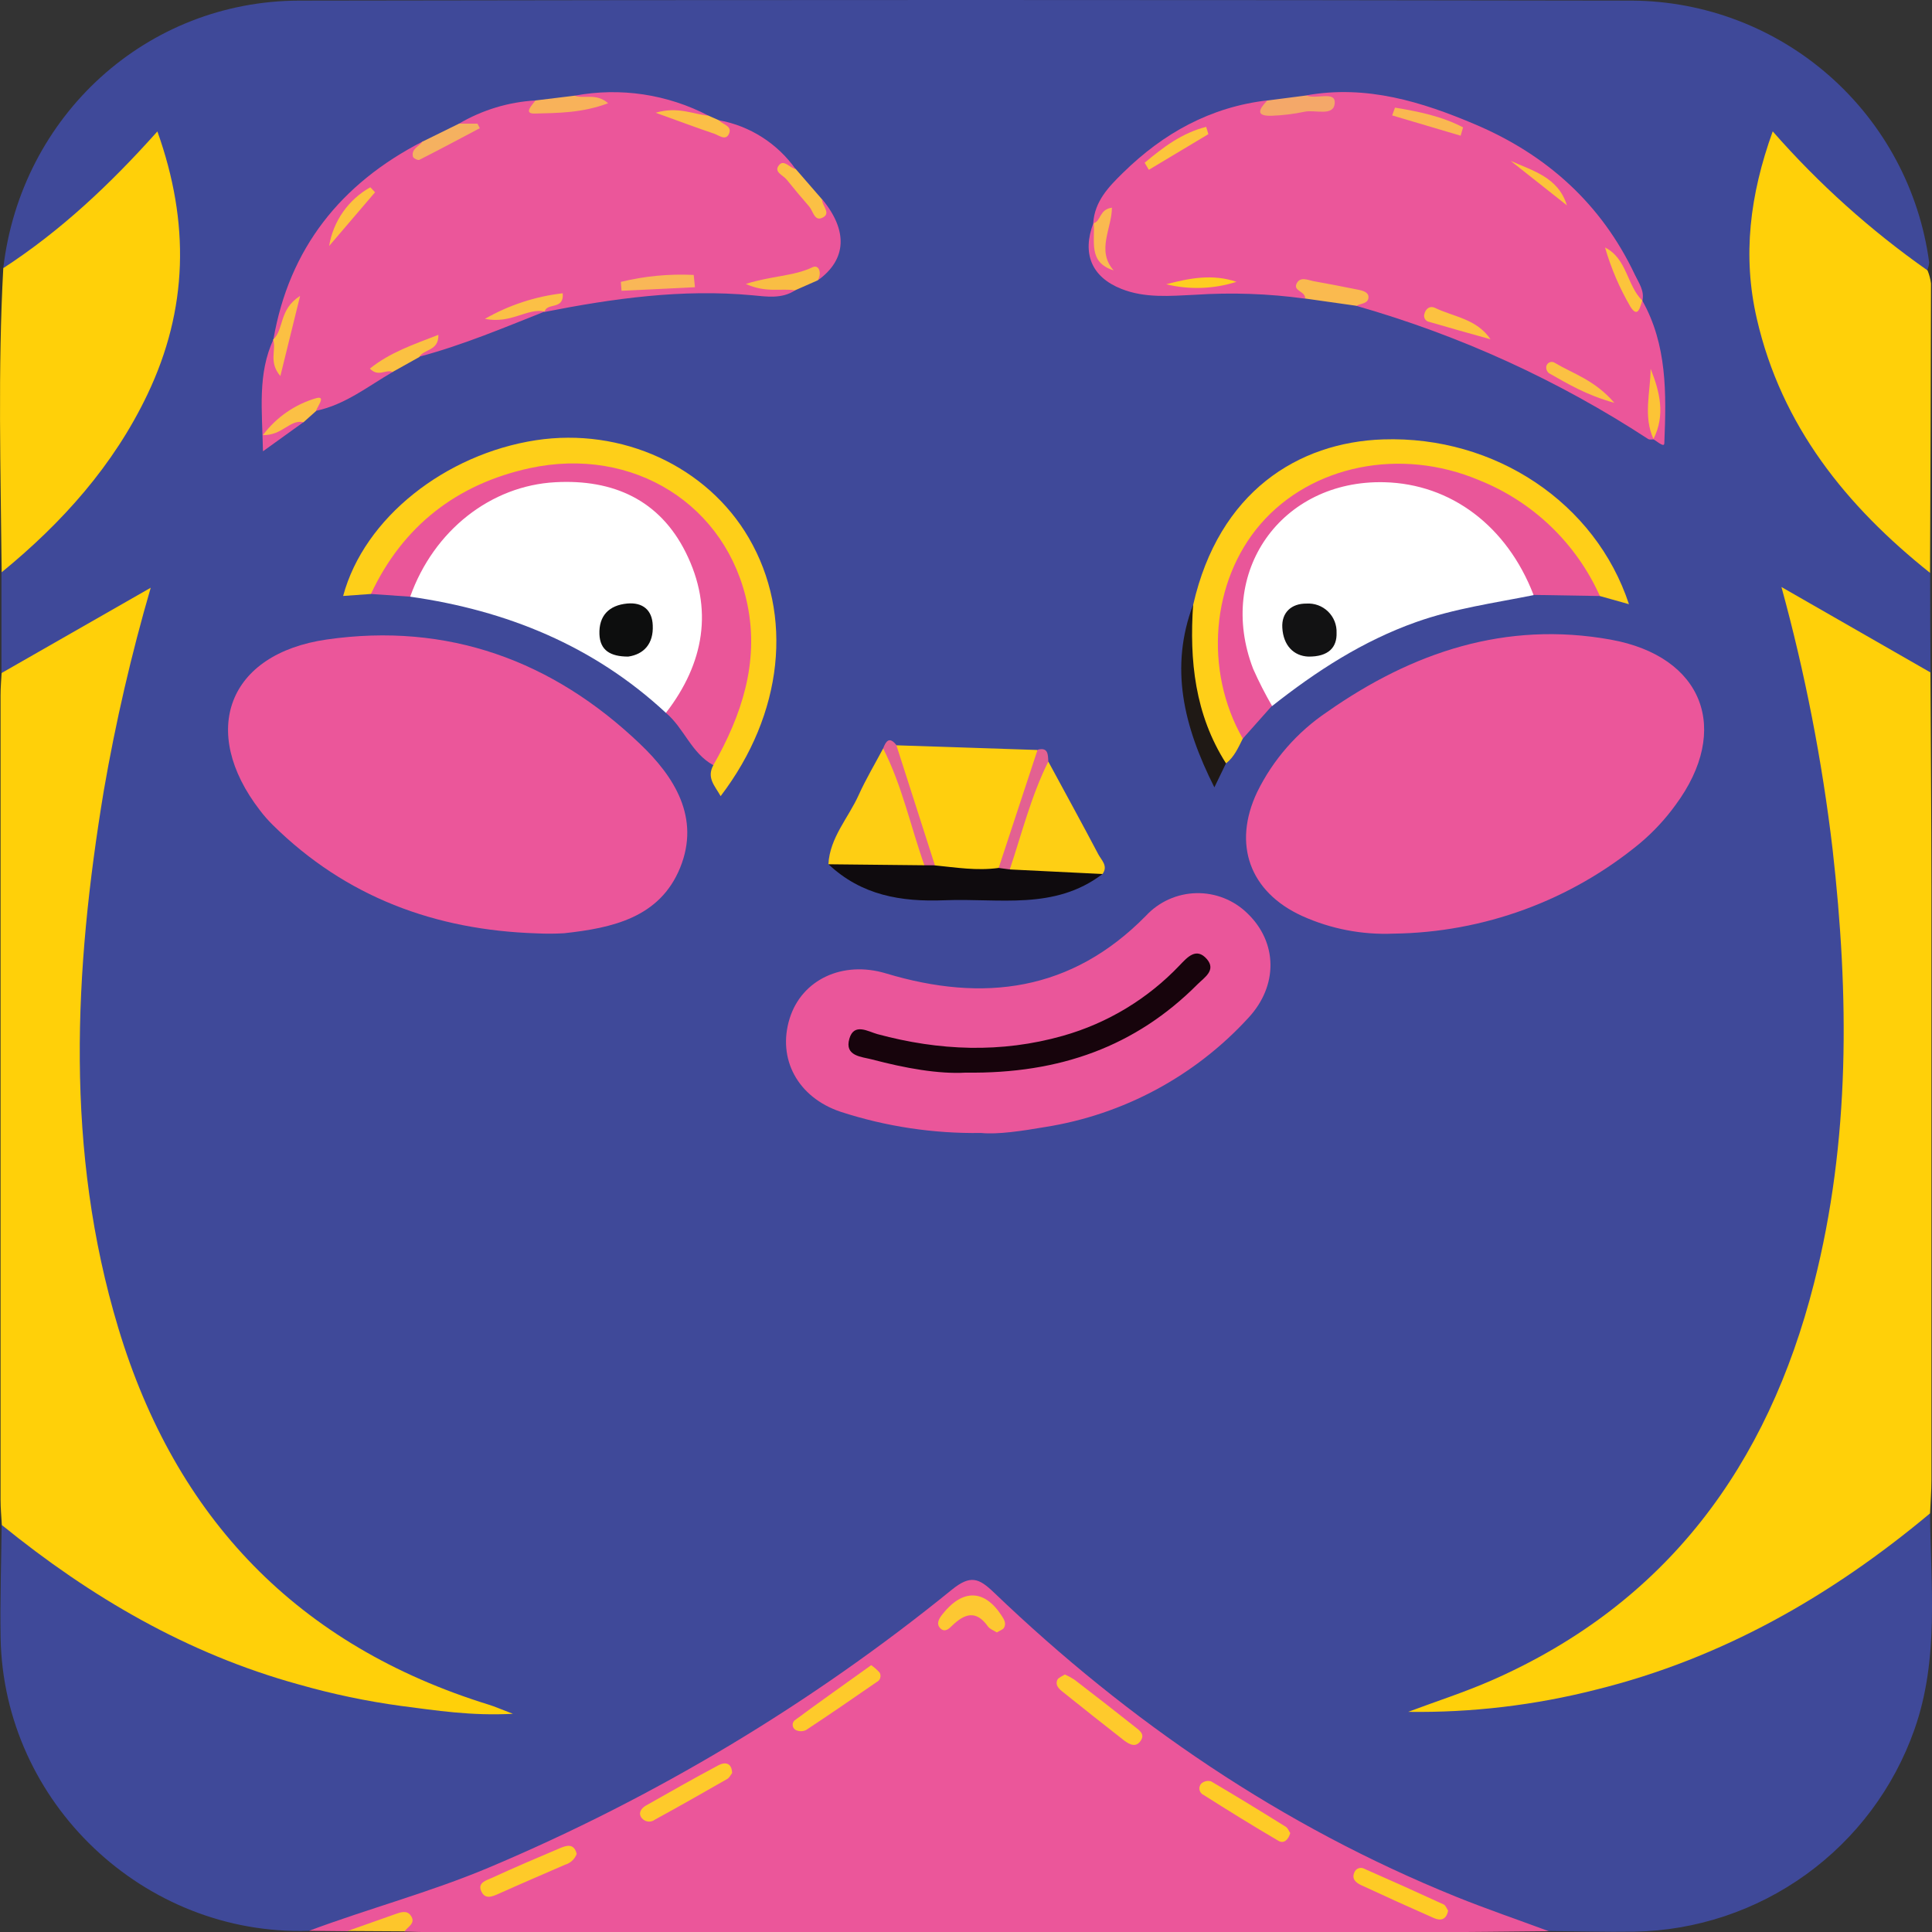<svg width="611" height="611" viewBox="0 0 611 611" fill="none" xmlns="http://www.w3.org/2000/svg">
<rect x="0" y="0" width="611" height="611" fill="#333333" stroke="none"/>
<g clip-path="url(#clip0_1_7)">
<path d="M610.384 478.601C610.56 501.468 613.356 524.599 605.426 547.008C598.939 565.412 586.986 581.393 571.167 592.811C555.349 604.229 536.42 610.539 516.917 610.894C507.88 611.035 498.825 610.771 489.788 610.683C455.274 603.647 424.874 587.113 395.283 568.996C367.38 551.916 341.113 532.585 317.746 509.489C308.497 500.342 307.46 500.694 297.597 508.381C242.212 551.634 182.011 586.005 114.741 607.306C109.133 609.065 103.19 608.713 97.651 610.631C45.52 612.231 1.178 570.174 0.193 518.055C-0.018 506.112 0.404 494.151 0.527 482.207C3.78 481.451 6.189 483.21 8.439 485.057C48.755 518.302 95.471 535.276 147.11 539.779C150.187 540.043 153.422 540.043 155.778 541.186C133.818 536.243 113.968 525.496 95.717 511.705C68.395 491.002 50.179 463.527 38.681 431.513C25.494 394.733 21.468 356.44 22.997 317.725C24.692 276.876 31.136 236.364 42.197 197.006C42.798 195.364 42.956 193.592 42.654 191.87C32.808 196.373 24.017 202.283 14.804 207.454C10.356 209.952 6.294 213.839 0.457 212.731C0.457 202.177 0.457 191.588 0.457 180.964C4.817 172.433 12.501 166.892 19.024 160.226C33.567 145.763 44.411 128.005 50.637 108.459C56.667 89.497 55.911 62.725 48.069 46.138C41.617 55.162 33.722 61.846 25.828 68.6C20.255 73.244 14.663 77.923 8.791 82.232C6.54 83.886 4.413 86.401 1.037 84.8C6.663 36.622 46.276 0.281 94.68 0.193C235.197 -0.064 375.709 -0.064 516.214 0.193C539.203 0.362 561.359 8.826 578.608 24.031C595.858 39.236 607.041 60.159 610.103 82.954C610.053 83.817 609.844 84.664 609.488 85.451C605.479 86.225 603 83.305 600.292 81.318C588.012 72.415 576.629 62.336 566.306 51.222C562.42 47 560.802 47.475 559.273 52.98C549.901 85.487 558.007 114.668 576.187 141.739C584.351 154.198 594.29 165.398 605.69 174.984C607.712 176.658 609.329 178.769 610.419 181.158C610.419 191.641 610.461 202.13 610.543 212.626C606.323 213.945 603.316 211.201 599.993 209.424C589.444 203.69 579.404 197.287 568.978 191.342C566.763 193.787 568.503 195.986 568.978 197.973C582.206 248.034 587.416 299.875 584.415 351.568C581.479 400.45 569.136 446.711 537.031 485.549C516.038 510.949 489.559 528.398 458.386 538.952C455.289 540.029 452.046 540.622 448.769 540.711C470.201 537.51 491.88 535.944 512.821 529.594C544.84 520.158 574.631 504.365 600.415 483.157C603.387 480.888 606.024 477.915 610.384 478.601Z" fill="#3F4999"/>
<path d="M97.704 610.631C116.517 603.595 135.946 598.458 154.495 590.666C207.258 568.425 256.604 538.814 301.06 502.717C306.88 498.021 309.535 499.023 314.335 503.632C357.113 544.616 405.341 577.509 460.408 599.813C470.114 603.735 480.03 607.113 489.841 610.754C476.988 610.859 464.153 611.053 451.301 611.053H136.719C133.801 611.053 130.882 610.93 127.928 610.859C127.155 607.957 125.185 607.341 122.654 608.168C118.504 609.399 114.073 609.259 109.959 610.754L97.704 610.631Z" fill="#EB569A"/>
<path d="M610.385 478.601C579.159 504.705 544.609 524.493 504.803 534.344C485.379 539.299 465.384 541.664 445.34 541.38C454.131 538.073 463.221 535.17 471.854 531.371C527.203 507.009 559.044 463.351 573.655 405.955C585.207 360.644 584.785 314.735 579.563 268.614C576.258 240.591 570.851 212.855 563.387 185.643L610.508 212.661C610.613 235.106 610.807 257.568 610.824 280.012C610.824 342.703 610.824 405.404 610.824 468.118C610.824 471.618 610.525 475.101 610.385 478.601Z" fill="#FFD009"/>
<path d="M0.51 212.837L47.665 185.872C41.516 207.001 36.556 228.459 32.809 250.145C23.384 307.048 20.501 363.916 37.415 419.992C55.525 480.097 94.206 520.43 154.636 539.128C156.499 539.708 158.275 540.5 162.214 541.995C148.869 542.699 137.897 540.922 126.891 539.515C115.93 538.022 105.089 535.747 94.452 532.708C59.287 523.016 28.659 505.092 0.58 482.295C0.44 479.674 0.176 477.018 0.176 474.45C0.176 389.562 0.176 304.679 0.176 219.802C0.176 217.393 0.387 215.071 0.51 212.837Z" fill="#FFD009"/>
<path d="M610.385 181.175C583.923 160.067 563.387 134.72 555.598 100.79C551.009 80.931 553.383 61.652 560.627 41.547C575.136 58.108 591.575 72.872 609.593 85.522C610.136 86.852 610.503 88.248 610.683 89.673C610.625 120.185 610.525 150.686 610.385 181.175Z" fill="#FFD009"/>
<path d="M1.037 84.8C19.112 73.05 34.725 58.416 49.775 41.565C60.114 70.553 59.428 97.852 46.646 124.694C35.903 147.244 19.639 165.344 0.527 180.982C0.211 148.915 -0.703 116.849 1.037 84.8Z" fill="#FFD009"/>
<path d="M109.906 610.683C115.005 608.924 120.087 607.042 125.185 605.283C126.803 604.72 128.702 604.07 129.897 605.793C131.656 608.238 128.93 609.311 127.963 610.789L109.906 610.683Z" fill="#FDC62B"/>
<path d="M169.668 295.175C137.634 294.137 109.361 283.706 86.241 260.875C84.793 259.441 83.447 257.907 82.215 256.284C62.874 231.236 72.087 206.751 103.313 202.248C141.519 196.742 174.767 208.862 202.407 235.264C213.22 245.554 221.536 258.57 215.101 274.401C208.666 290.232 193.615 293.486 178.407 295.14C175.497 295.31 172.58 295.321 169.668 295.175Z" fill="#EB569A"/>
<path d="M440.734 295.263C430.776 295.691 420.858 293.776 411.776 289.669C395.196 282.088 389.763 267.013 397.569 250.514C402.596 240.263 410.23 231.516 419.705 225.15C446.694 206.223 476.197 196.32 509.375 202.283C538.631 207.56 547.563 230.708 529.893 254.577C526.646 259.064 522.861 263.134 518.623 266.697C496.674 284.823 469.193 294.902 440.734 295.263Z" fill="#EB569A"/>
<path d="M522.983 138.96C522.421 138.96 521.717 139.118 521.225 138.836C492.775 120.248 461.686 106.058 429.006 96.744C423.503 90.957 415.996 89.902 412.69 94.44C401.162 92.86 389.504 92.453 377.895 93.226C370.071 93.595 362.071 94.352 354.598 91.344C345.209 87.615 342.115 80.157 345.807 70.5C348.568 73.033 346.827 76.463 347.689 79.066C345.438 76.797 351.205 72.505 345.737 70.588C346.159 63.658 350.66 59.031 355.179 54.616C367.908 42.128 382.818 33.843 400.787 31.75C405.815 36.165 411.336 31.89 417.49 33.386C415.486 31.627 413.974 31.38 413.182 30.149C432.101 26.772 449.63 32.154 466.58 39.366C489.12 48.935 506.456 64.467 517.023 86.859C518.236 89.427 520.117 91.907 519.414 95.091C513.137 94.088 514.755 87.439 510.852 84.15C514.368 87.668 513.085 94.018 519.326 94.967C527.273 109.039 526.975 124.448 526.359 139.857C526.359 141.123 525.99 141.106 522.843 138.872C523.177 133.595 522.597 128.511 522.843 123.34C522.667 128.634 523.089 133.823 522.983 138.96Z" fill="#EB569A"/>
<path d="M181.765 30.255C196.19 27.562 211.101 29.799 224.103 36.604C220.78 38.575 217.439 36.851 215.206 36.727C212.974 36.604 213.993 38.486 213.8 37.343C213.8 36.974 213.993 36.921 214.521 36.868C219.004 36.323 222.767 40.386 227.391 38.856C227.391 38.856 227.391 38.311 227.391 38.029C237.175 39.822 245.87 45.37 251.619 53.491C250.441 59.7 257.509 61.089 258.846 65.803C259.813 65.118 259.197 63.763 260.024 63.024C268.217 72.945 267.76 82.056 258.74 88.582C253.782 85.733 249.421 91.485 246.556 90.165C246.872 90.165 249.808 89.022 251.514 91.784C247.259 94.616 242.406 93.789 237.94 93.384C215.699 91.326 193.985 94.369 172.183 98.661C170.319 98.274 175.014 95.319 171.321 96.076C168.174 96.726 164.693 96.691 161.985 98.872C165.273 97.536 168.789 95.39 172.306 98.503C159.242 103.692 146.284 109.162 132.658 112.786C132.663 111.925 132.953 111.089 133.484 110.411C129.511 111.66 125.396 112.68 122.935 116.497C123.429 116.796 123.879 117.163 124.271 117.588C116.412 122.144 109.203 127.966 100.043 129.901C95.647 127.368 93.696 132.487 90.232 132.891C89.124 133.208 91.252 134.21 90.636 133.225C90.513 132.997 90.777 132.944 91.357 132.768C92.127 132.397 92.988 132.259 93.834 132.372C94.681 132.484 95.476 132.842 96.122 133.401L83.164 142.724C82.9 129.672 81.406 118.204 86.505 107.263C87.384 108.072 87.577 109.69 88.263 110.095C89.3 110.71 89.124 109.057 89.388 108.424C90.25 106.278 90.214 103.85 91.498 101.827C89.494 103.393 90.636 107.755 86.469 107.351C91.428 78.591 107.779 58.046 133.625 44.766C139.093 45.681 142.205 44.15 145.159 39.102C152.522 34.775 160.809 32.261 169.334 31.767C174.099 35.655 178.97 32.559 183.805 32.014C183.541 30.958 182.117 31.222 181.765 30.255Z" fill="#EB569A"/>
<path d="M310.256 358.305C295.184 358.535 280.177 356.271 265.843 351.603C252.27 347.047 245.747 334.857 249.738 322.07C253.588 309.757 266.529 303.723 280.19 307.839C310.977 317.109 338.845 313.591 362.387 289.634C364.43 287.431 366.894 285.66 369.633 284.428C372.373 283.196 375.332 282.528 378.335 282.462C381.338 282.397 384.323 282.935 387.114 284.046C389.905 285.158 392.444 286.818 394.58 288.93C403.987 298.024 404.321 311.639 394.809 321.894C377.909 340.345 355.255 352.518 330.546 356.423C323.091 357.689 315.566 358.832 310.256 358.305Z" fill="#EA569A"/>
<path d="M210.6 225.449C187.743 204.218 160.262 193.048 129.722 188.704C127.963 185.344 129.616 182.459 131.04 179.592C141.941 157.552 168.789 145.362 192.385 151.747C215.611 158.027 229.307 183.902 221.94 208.158C219.901 214.824 218.987 222.722 210.6 225.449Z" fill="white"/>
<path d="M484.988 188.211C472.54 190.709 459.951 192.433 447.872 196.725C430.958 202.723 416.224 212.292 402.317 223.285C398.642 222.511 397.464 219.327 396.04 216.548C379.671 184.447 403.811 148.669 435.863 150.305C457.736 151.413 472.575 161.193 483.23 179.17C484.812 181.791 486.5 184.693 484.988 188.211Z" fill="white"/>
<path d="M210.6 225.449C222.714 209.759 225.756 192.521 216.859 174.685C208.596 158.15 194.002 151.501 175.629 152.504C155.269 153.594 137.212 167.684 129.722 188.704L117.309 187.842C116.008 185.063 117.309 182.67 118.627 180.454C137.722 149.9 178.407 132.961 212.587 153.26C233.035 165.45 243.444 190.005 238.556 214.438C236.75 223.025 233.744 231.316 229.624 239.063C229.314 239.89 228.769 240.608 228.057 241.13C227.345 241.652 226.497 241.954 225.615 242.001C218.653 238.237 216.349 230.268 210.6 225.449Z" fill="#EA5699"/>
<path d="M225.615 241.948C234.547 226.223 240.085 209.583 236.411 191.377C230.028 159.716 200.314 140.93 167.453 148.071C144.596 153.067 127.418 166.259 117.309 187.842L108.518 188.475C115.181 163.673 140.957 143.621 169.458 139.223C196.692 135.072 223.628 147.491 236.815 170.129C250.986 194.455 247.769 225.713 227.901 251.781C226.072 248.491 223.382 246.011 225.615 241.948Z" fill="#FECF19"/>
<path d="M393.033 233.593C391.609 236.425 390.343 239.38 387.758 241.403C378.018 235.035 377.209 224.464 375.89 214.561C374.889 206.745 375.39 198.811 377.367 191.184C385.49 155.582 410.492 139.857 437.428 138.96C472.856 137.799 504.61 159.047 515.159 191.078L505.946 188.493C502.131 185.661 499.792 181.58 496.962 177.939C478.94 154.456 455.397 144.87 426.228 151.026C397.763 157.007 380.884 189.952 389.851 220.999C391.081 225.15 393.297 229.055 393.033 233.593Z" fill="#FFCF18"/>
<path d="M393.033 233.593C380.726 212.063 383.011 183.796 398.677 165.696C414.782 147.139 442.844 141.352 467.758 151.853C484.762 158.646 498.461 171.784 505.964 188.493L484.988 188.141C476.619 166.4 458.896 153.031 437.797 152.504C405.147 151.712 384.541 180.982 396.321 211.553C398.094 215.543 400.078 219.436 402.264 223.215L393.033 233.593Z" fill="#E95699"/>
<path d="M283.478 235.704L328.014 237.181C328.647 237.797 329.473 238.553 329.262 239.362C325.939 252.238 323.513 265.448 315.689 276.705C308.914 277.508 302.048 276.958 295.487 275.087C289.298 262.563 283.074 250.11 283.478 235.704Z" fill="#FFCF0E"/>
<path d="M295.663 273.68C302.362 274.348 309.025 275.439 315.777 274.489C317.323 274.017 318.896 273.641 320.489 273.363C327.079 272.912 333.689 272.847 340.286 273.17C343.381 273.17 346.757 273.082 348.673 276.406C333.482 287.998 315.865 284.005 298.792 284.709C284.867 285.272 272.419 283.126 262.01 273.328C262.274 270.215 264.771 270.848 266.494 270.989C274.722 271.657 282.986 270.778 291.197 271.745C292.766 272.185 294.269 272.836 295.663 273.68Z" fill="#0F0B0E"/>
<path d="M292.34 273.645L261.975 273.328C262.45 264.832 268.305 258.676 271.575 251.394C273.843 246.381 276.692 241.614 279.276 236.741C279.874 236.741 280.7 236.741 280.876 237.111C286.274 248.808 291.373 260.576 292.34 273.645Z" fill="#FECE13"/>
<path d="M348.673 276.406L319.346 274.964C320.823 262.651 323.513 250.796 331.53 240.84C336.805 250.62 342.185 260.365 347.354 270.197C348.339 272.044 350.519 273.874 348.673 276.406Z" fill="#FECF14"/>
<path d="M377.332 191.184C376.119 208.879 377.895 225.976 387.723 241.403C386.756 243.426 385.772 245.448 384.049 249.001C374.255 229.547 369.86 211.078 377.332 191.184Z" fill="#1F1915"/>
<path d="M413.182 30.184C416.189 31.521 422.22 28.707 422.114 32.436C421.991 36.991 416.031 34.634 412.655 35.32C409.257 36.037 405.804 36.466 402.334 36.604C396.708 36.833 398.325 34.37 400.787 31.785L413.182 30.184Z" fill="#F4A869"/>
<path d="M412.725 94.405C412.989 92.135 408.927 92.1 410.035 89.726C411.143 87.351 413.552 88.547 415.31 88.899C420.075 89.761 424.839 90.658 429.604 91.643C431.028 91.924 432.769 92.399 432.786 93.93C432.786 96.093 430.378 95.9 428.989 96.709L412.725 94.405Z" fill="#FABA4F"/>
<path d="M292.34 273.645C287.962 261.332 285.307 248.474 279.294 236.706C280.173 234.367 281.245 232.819 283.461 235.598C287.54 248.274 291.607 260.957 295.663 273.645H292.34Z" fill="#E36292"/>
<path d="M331.53 240.84C326.098 251.728 323.179 263.513 319.346 274.964L315.83 274.489L328.137 237.111C331.478 236.214 331.425 238.588 331.53 240.84Z" fill="#E36191"/>
<path d="M181.765 30.255C184.772 31.38 188.534 29.322 192.314 32.647C184.121 35.742 176.49 35.725 168.983 35.918C165.466 35.918 168.315 33.192 169.352 31.767L181.765 30.255Z" fill="#F8B25A"/>
<path d="M124.148 117.641C122.038 116.656 119.7 119.4 116.975 116.568C123.339 111.449 130.706 108.969 138.636 105.891C138.794 111.08 133.959 110.341 132.588 112.927L124.148 117.641Z" fill="#FBC142"/>
<path d="M251.426 91.819C247.013 91.115 242.353 92.716 235.866 89.796C244.059 87.193 250.951 87.386 256.964 84.519C259.004 83.534 259.988 86.384 258.617 88.653L251.426 91.819Z" fill="#F9BE44"/>
<path d="M145.159 39.102H150.996L151.735 40.544C145.37 43.904 139.04 47.299 132.623 50.553C132.201 50.782 130.724 50.061 130.601 49.568C130.003 47.088 132.482 46.349 133.607 44.784L145.159 39.102Z" fill="#F5B160"/>
<path d="M259.988 63.059C259.865 65.082 263.188 67.598 259.865 68.952C257.544 69.902 257.122 66.701 255.909 65.311C253.465 62.497 251.074 59.665 248.753 56.762C247.646 55.39 244.569 54.388 246.38 52.207C247.962 50.307 249.738 53.121 251.654 53.456L259.988 63.059Z" fill="#FBC045"/>
<path d="M95.999 133.524C91.603 132.557 89.458 137.711 83.146 137.605C87.355 131.969 93.288 127.862 100.043 125.908C103.208 125.099 100.342 128.511 99.92 130.024L95.999 133.524Z" fill="#FBC045"/>
<path d="M227.356 38.029C228.534 39.419 231.734 39.788 230.503 42.392C229.466 44.573 227.391 42.814 225.914 42.303C220.27 40.386 214.697 38.311 207.347 35.655C214.38 33.579 219.145 36.13 224.068 36.587L227.356 38.029Z" fill="#FBBF47"/>
<path d="M336.752 529.559C337.792 530.008 338.792 530.543 339.741 531.16C346.176 536.12 352.594 541.081 358.941 546.129C360.207 547.149 362.106 548.31 360.858 550.35C359.346 552.795 357.341 551.775 355.583 550.491C348.96 545.32 342.373 540.101 335.821 534.836C334.695 533.921 333.623 532.708 334.449 531.142C334.889 530.491 335.821 530.175 336.752 529.559Z" fill="#FECA2C"/>
<path d="M231.54 560.746C231.066 561.326 230.661 562.223 229.976 562.61C222.398 566.955 214.802 571.265 207.119 575.469C206.771 575.736 206.37 575.924 205.942 576.019C205.514 576.114 205.07 576.114 204.642 576.018C204.214 575.923 203.813 575.734 203.466 575.466C203.119 575.197 202.835 574.856 202.635 574.466C201.879 572.918 203.163 571.634 204.393 570.948C211.989 566.638 219.584 562.329 227.25 558.248C229.307 557.175 231.435 557.457 231.54 560.746Z" fill="#FECA2B"/>
<path d="M182.38 586.304C182.078 587.121 181.588 587.856 180.95 588.448C180.311 589.041 179.543 589.476 178.706 589.716C171.814 592.724 164.886 595.679 158.029 598.758C155.779 599.76 153.37 600.939 152.139 597.966C151.049 595.345 153.897 594.659 155.515 593.903C162.548 590.666 169.809 587.57 177 584.527C179.18 583.595 181.537 582.856 182.38 586.304Z" fill="#FECA29"/>
<path d="M275.513 526.622C276.485 527.29 277.376 528.069 278.168 528.943C278.32 529.195 278.417 529.476 278.453 529.768C278.49 530.059 278.465 530.355 278.381 530.637C278.296 530.918 278.154 531.179 277.963 531.402C277.772 531.626 277.537 531.807 277.272 531.934C269.852 537.07 262.415 542.189 254.89 547.149C254.391 547.379 253.848 547.498 253.298 547.498C252.749 547.498 252.206 547.379 251.707 547.149C251.444 547.013 251.217 546.817 251.043 546.578C250.869 546.338 250.754 546.061 250.706 545.769C250.658 545.477 250.679 545.177 250.768 544.895C250.856 544.612 251.009 544.354 251.215 544.141C259.127 538.249 267.25 532.567 275.513 526.622Z" fill="#FECA2B"/>
<path d="M408.048 579.725C407.451 581.783 406.026 583.243 404.233 582.118C396.268 577.456 388.409 572.584 380.638 567.659C380.305 567.511 380.013 567.284 379.787 566.998C379.561 566.713 379.407 566.376 379.34 566.018C379.273 565.66 379.293 565.291 379.4 564.942C379.506 564.594 379.696 564.277 379.952 564.018C380.365 563.665 380.859 563.419 381.389 563.303C381.92 563.186 382.471 563.202 382.994 563.349C390.941 568.028 398.818 572.848 406.624 577.72C407.292 578.125 407.609 579.092 408.048 579.725Z" fill="#FECB27"/>
<path d="M457.964 604.228C457.402 607.201 455.556 607.517 453.41 606.567C445.721 603.178 438.067 599.713 430.448 596.172C428.831 595.415 427.371 594.219 428.338 592.109C428.446 591.838 428.607 591.592 428.811 591.384C429.015 591.177 429.258 591.012 429.526 590.899C429.795 590.786 430.083 590.727 430.374 590.727C430.665 590.726 430.953 590.783 431.222 590.895C439.72 594.624 448.171 598.423 456.575 602.293C457.226 602.61 457.542 603.63 457.964 604.228Z" fill="#FECB26"/>
<path d="M315.232 516.244C314.247 515.61 313.016 515.206 312.419 514.344C308.674 509.067 305.016 510.333 301.096 514.133C300.181 515.03 298.828 516.384 297.403 514.977C295.979 513.57 296.911 511.952 298.054 510.509C304.419 502.453 311.311 502.594 316.726 510.896C317.57 512.18 318.326 513.412 317.5 514.819C317.148 515.382 316.146 515.716 315.232 516.244Z" fill="#FDC832"/>
<path d="M471.38 107.298C464.962 105.539 458.527 103.674 452.039 101.81C451.755 101.769 451.483 101.665 451.244 101.507C451.004 101.348 450.803 101.139 450.653 100.894C450.504 100.649 450.41 100.373 450.379 100.088C450.348 99.802 450.381 99.513 450.474 99.242C450.914 97.571 452.232 96.656 453.727 97.325C459.81 100.262 466.966 100.79 471.38 107.298Z" fill="#FCC240"/>
<path d="M510.553 127.403C501.533 124.888 495.819 121.37 489.841 118.01C489.533 117.756 489.295 117.426 489.151 117.054C489.006 116.681 488.959 116.278 489.015 115.882C489.07 115.591 489.199 115.319 489.388 115.091C489.577 114.863 489.82 114.687 490.095 114.578C490.371 114.469 490.669 114.432 490.962 114.469C491.256 114.506 491.536 114.617 491.775 114.791C497.577 118.239 504.293 120.156 510.553 127.403Z" fill="#FBC143"/>
<path d="M391.046 89.128C383.85 91.422 376.161 91.69 368.822 89.902C376.154 87.949 383.504 86.559 391.046 89.128Z" fill="#FECE22"/>
<path d="M345.807 70.641C348.286 69.902 347.565 66.261 351.645 65.68C351.645 72.189 346.651 79.26 352.19 85.504C343.979 82.971 346.405 76.129 345.878 70.553L345.807 70.641Z" fill="#FABA50"/>
<path d="M441.173 34.036C448.611 35.268 455.977 36.763 462.694 40.281C462.448 41.16 462.202 42.04 461.938 42.919L440.277 36.499L441.173 34.036Z" fill="#FAB851"/>
<path d="M519.397 94.985C518.693 96.867 518.096 100.93 515.599 96.955C512.176 91.08 509.489 84.806 507.599 78.275C514.632 81.793 514.456 90.341 519.484 95.161L519.397 94.985Z" fill="#FCC43C"/>
<path d="M382.15 42.427L363.319 53.702L362 51.468C367.82 46.595 373.833 42.022 381.464 40.122L382.15 42.427Z" fill="#FCC53C"/>
<path d="M522.983 138.96C519.572 131.677 521.964 124.096 522.016 116.638C524.935 123.938 526.728 131.29 522.895 138.872L522.983 138.96Z" fill="#FCC436"/>
<path d="M495.537 64.942L477.744 50.87C484.848 54.071 492.795 56.059 495.537 64.942Z" fill="#FCC23B"/>
<path d="M219.778 90.834L196.569 91.96L196.341 89.145C203.878 87.307 211.642 86.567 219.391 86.947C219.532 88.248 219.672 89.532 219.778 90.834Z" fill="#F9B757"/>
<path d="M86.311 107.474C89.933 104.202 88.069 97.922 94.909 93.578L88.667 118.925C84.834 114.492 87.472 110.605 86.382 107.386L86.311 107.474Z" fill="#FBC043"/>
<path d="M172.306 98.503C166.556 97.36 161.757 102.513 153.352 100.842C160.922 96.498 169.298 93.745 177.967 92.751C178.442 98.151 172.992 95.583 172.218 98.573L172.306 98.503Z" fill="#FBC046"/>
<path d="M118.61 60.808L104.087 77.8C104.725 73.924 106.227 70.241 108.483 67.025C110.738 63.81 113.689 61.144 117.115 59.225L118.61 60.808Z" fill="#FCC33E"/>
<path d="M305.456 339.22C296.841 339.73 286.221 337.812 275.777 335.051C272.507 334.189 266.986 334.048 268.621 328.472C270.098 323.371 274.546 326.238 277.5 327.048C297.034 332.324 316.603 333.116 336.155 327.575C350.24 323.591 362.994 315.886 373.077 305.271C375.556 302.686 378.352 299.484 381.693 303.336C384.682 306.854 380.866 309.141 378.756 311.252C359.187 330.9 335.24 339.624 305.456 339.22Z" fill="#17040C"/>
<path d="M198.679 207.648C192.965 207.648 189.783 205.625 189.572 200.612C189.343 194.719 192.596 191.412 198.363 190.867C203.251 190.427 206.275 192.925 206.433 197.78C206.714 203.602 203.585 206.944 198.679 207.648Z" fill="#0D0E0E"/>
<path d="M413.727 207.648C409.138 207.437 405.833 204.13 405.534 198.484C405.27 193.717 408.418 190.832 413.182 190.885C414.432 190.802 415.685 190.984 416.859 191.417C418.034 191.851 419.105 192.526 420.002 193.4C420.899 194.274 421.602 195.327 422.066 196.491C422.53 197.655 422.744 198.903 422.694 200.155C422.835 204.658 420.215 207.736 413.727 207.648Z" fill="#121213"/>
</g>
<defs>
<clipPath id="clip0_1_7">
<rect width="611" height="611" fill="white"/>
</clipPath>
</defs>
</svg>
